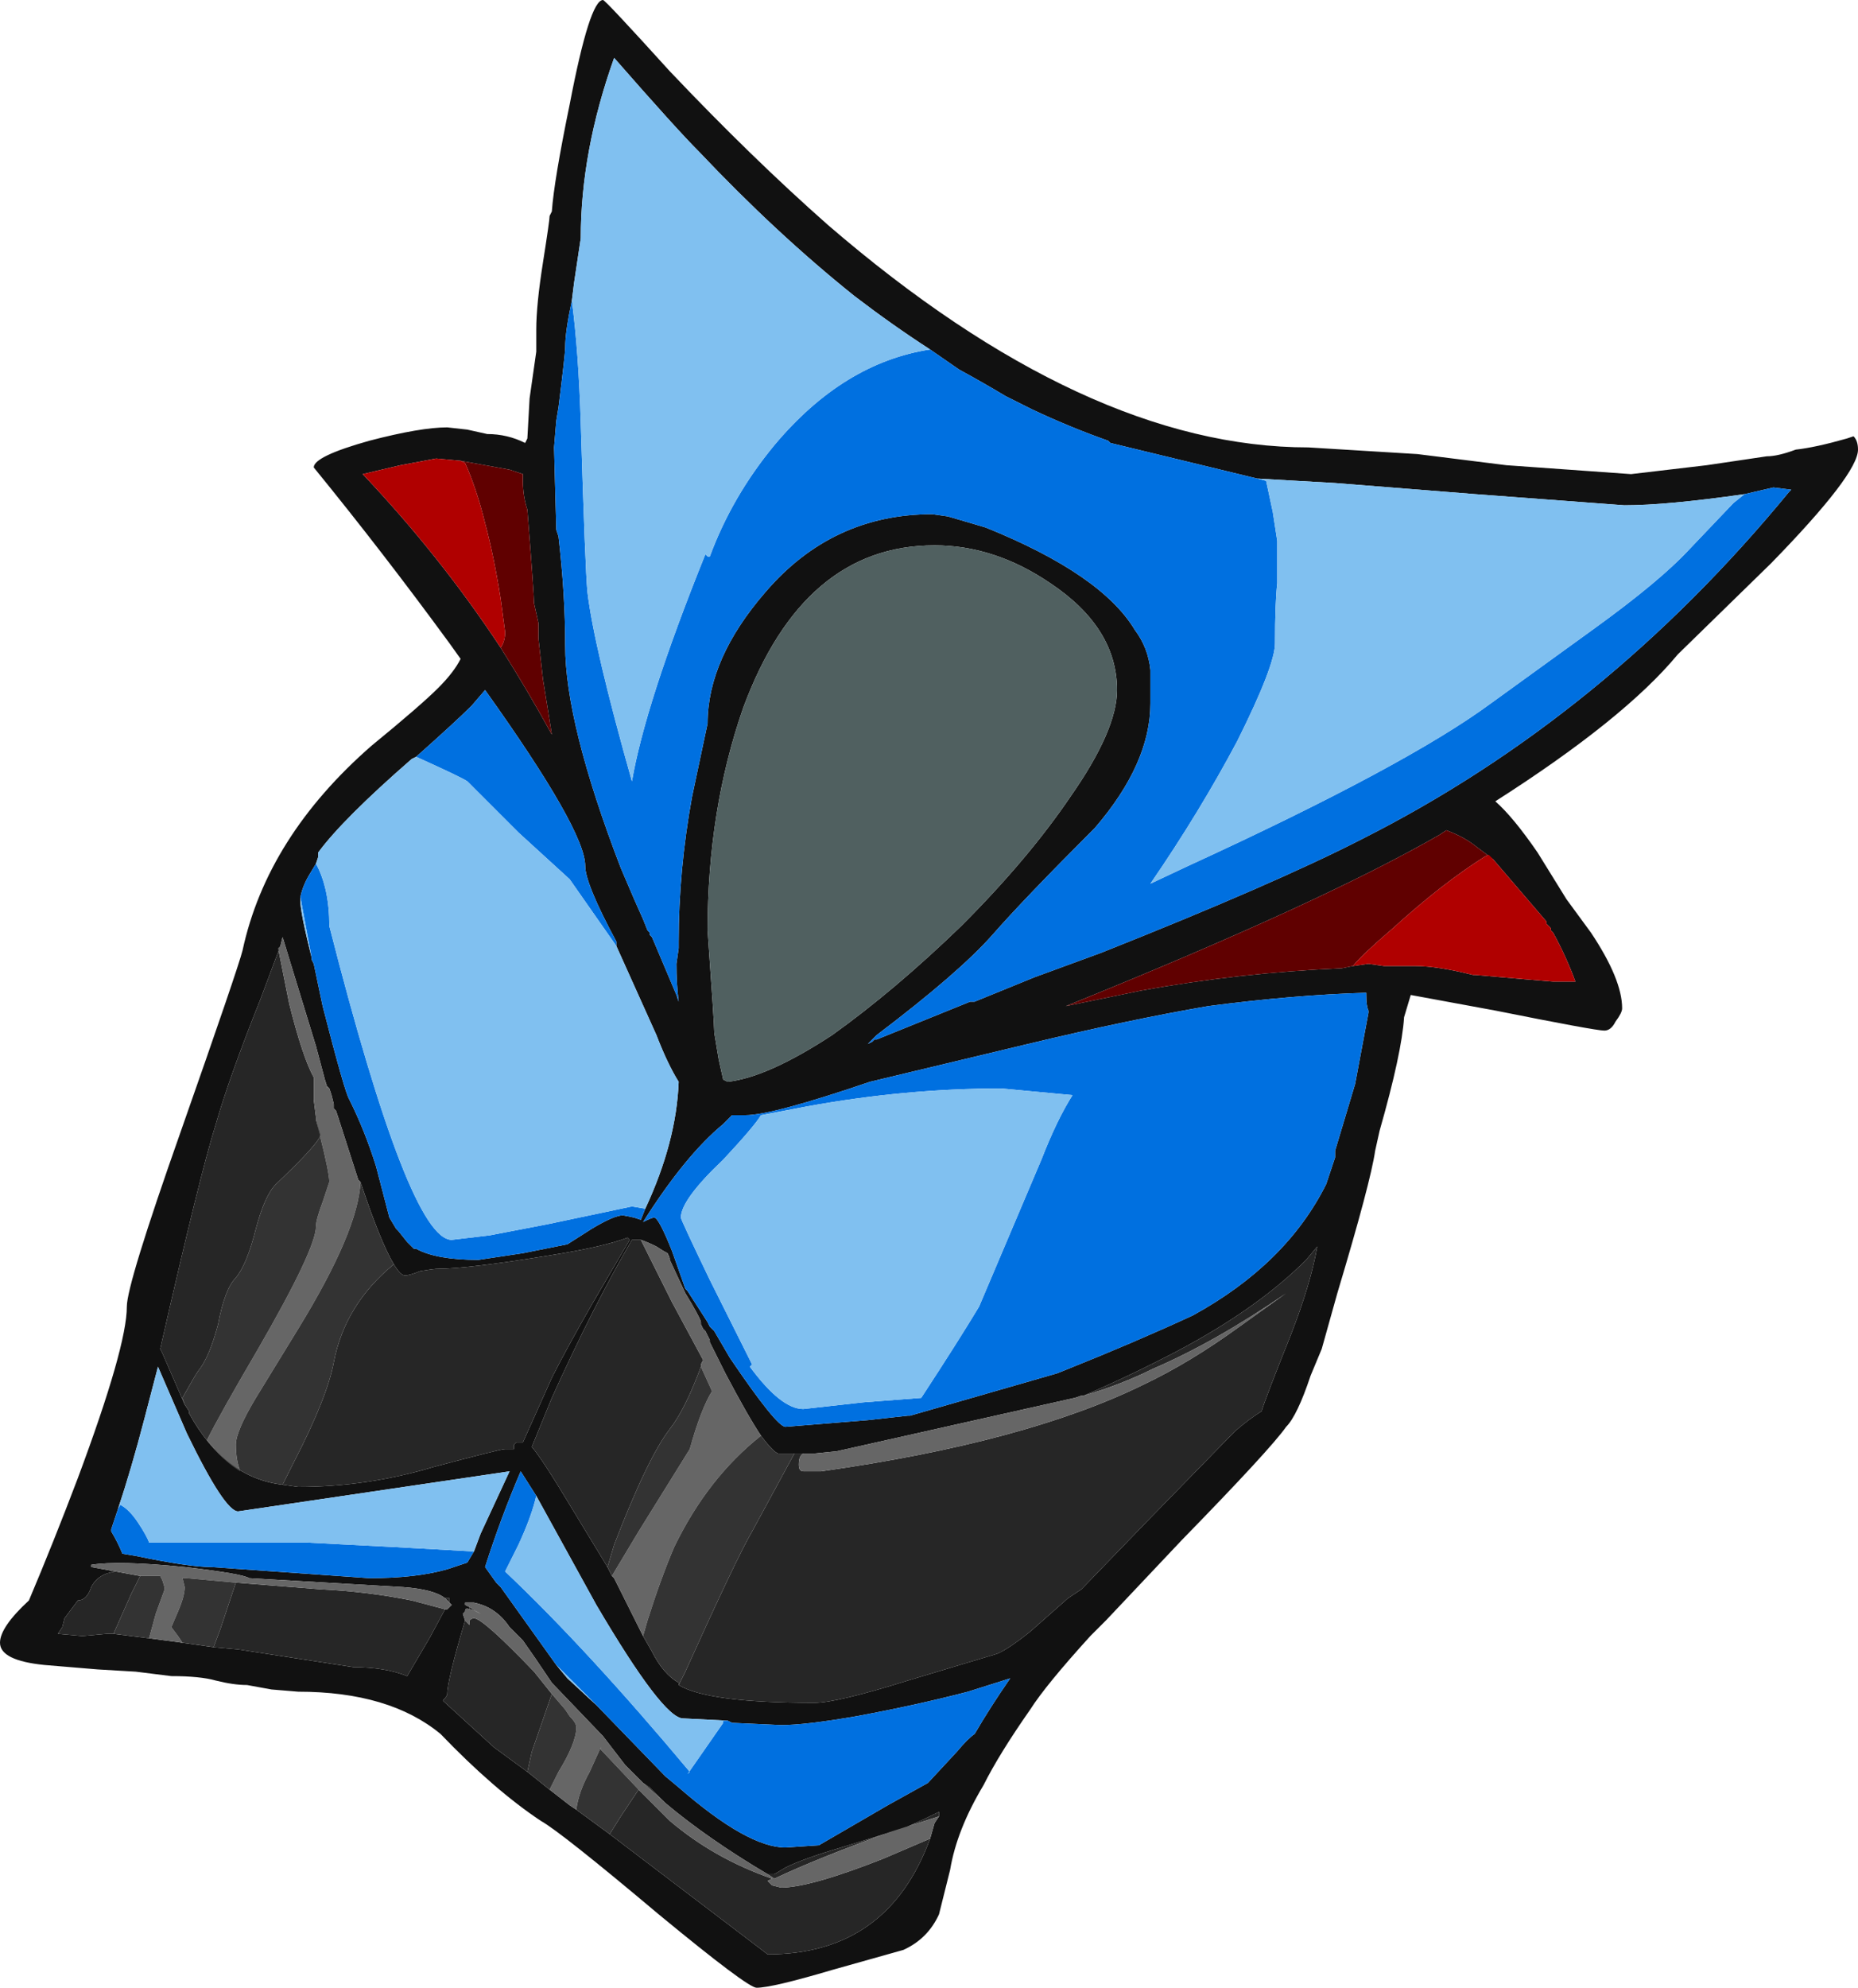 <?xml version="1.0" encoding="UTF-8" standalone="no"?>
<svg xmlns:ffdec="https://www.free-decompiler.com/flash" xmlns:xlink="http://www.w3.org/1999/xlink" ffdec:objectType="frame" height="312.55px" width="292.25px" xmlns="http://www.w3.org/2000/svg">
  <g transform="matrix(1.0, 0.0, 0.0, 1.0, 150.15, 174.3)">
    <use ffdec:characterId="558" height="44.65" transform="matrix(7.0, 0.0, 0.0, 7.0, -150.15, -174.3)" width="41.75" xlink:href="#shape0"/>
  </g>
  <defs>
    <g id="shape0" transform="matrix(1.0, 0.0, 0.0, 1.0, 21.45, 24.9)">
      <path d="M16.9 -14.45 L18.25 -14.65 Q18.5 -14.65 18.9 -14.8 19.35 -14.85 20.05 -15.05 L20.2 -15.1 Q20.3 -15.0 20.3 -14.8 20.3 -14.25 18.35 -12.25 L16.25 -10.2 Q15.05 -8.75 12.15 -6.9 12.55 -6.55 13.1 -5.75 L13.75 -4.7 14.3 -3.95 Q15.0 -2.9 15.0 -2.25 15.0 -2.15 14.85 -1.95 14.75 -1.75 14.6 -1.75 14.4 -1.75 12.15 -2.2 L10.25 -2.55 10.1 -2.05 Q10.05 -1.25 9.55 0.5 L9.45 0.95 Q9.35 1.65 8.6 4.15 L8.25 5.4 8.0 6.0 Q7.7 6.9 7.45 7.15 7.1 7.65 5.1 9.7 L3.4 11.5 3.05 11.85 Q2.05 12.95 1.7 13.5 1.0 14.5 0.65 15.2 0.05 16.2 -0.1 17.1 -0.3 17.9 -0.35 18.1 -0.6 18.65 -1.15 18.9 -1.5 19.0 -2.75 19.35 -4.1 19.75 -4.45 19.75 -4.65 19.75 -6.65 18.1 -8.85 16.25 -9.3 16.0 -10.35 15.3 -11.55 14.05 -12.7 13.1 -14.75 13.1 L-15.35 13.05 -15.9 12.95 Q-16.2 12.95 -16.6 12.85 -16.95 12.75 -17.6 12.75 L-18.4 12.65 -19.25 12.6 -20.45 12.5 Q-21.45 12.4 -21.45 12.0 -21.45 11.65 -20.8 11.05 -20.25 9.75 -19.7 8.3 -18.6 5.35 -18.6 4.45 -18.6 3.95 -17.4 0.55 -16.1 -3.15 -16.0 -3.55 -15.45 -6.1 -13.1 -8.15 -12.0 -9.05 -11.6 -9.45 -11.25 -9.8 -11.1 -10.1 L-11.35 -10.45 Q-12.85 -12.5 -14.4 -14.4 -14.4 -14.65 -13.15 -15.0 -12.0 -15.3 -11.4 -15.3 L-10.95 -15.25 -10.5 -15.15 Q-10.05 -15.15 -9.65 -14.95 L-9.6 -15.05 -9.55 -15.95 -9.4 -17.0 -9.4 -17.5 Q-9.4 -18.05 -9.25 -19.0 -9.1 -19.95 -9.1 -20.05 L-9.05 -20.15 Q-9.0 -20.85 -8.65 -22.55 -8.2 -24.9 -7.9 -24.9 -7.85 -24.9 -6.4 -23.3 -4.55 -21.35 -2.85 -19.85 2.95 -14.85 7.95 -14.85 L10.4 -14.7 12.4 -14.45 15.2 -14.25 16.9 -14.45 M6.8 -14.15 L3.5 -14.95 3.45 -15.0 Q2.6 -15.3 1.75 -15.7 L1.15 -16.0 Q0.65 -16.3 0.1 -16.6 L-0.55 -17.05 Q-1.4 -17.6 -2.25 -18.25 -4.0 -19.65 -5.75 -21.5 -6.25 -22.0 -7.65 -23.6 -8.4 -21.5 -8.4 -19.55 L-8.55 -18.55 -8.6 -18.15 Q-8.75 -17.45 -8.75 -17.1 -8.75 -16.95 -8.9 -15.75 L-8.95 -15.45 -9.0 -14.85 -8.95 -13.0 -8.9 -12.85 Q-8.75 -11.55 -8.75 -10.4 -8.75 -8.65 -7.5 -5.4 L-7.2 -4.7 -7.0 -4.25 -6.9 -4.0 -6.85 -3.95 -6.85 -3.9 -6.8 -3.85 -6.25 -2.55 -6.2 -2.4 Q-6.25 -2.8 -6.25 -3.25 L-6.2 -3.6 -6.2 -3.75 Q-6.2 -5.35 -5.9 -7.0 L-5.55 -8.65 Q-5.55 -10.1 -4.25 -11.6 -2.75 -13.35 -0.5 -13.35 L-0.15 -13.3 0.7 -13.05 Q3.3 -12.0 4.05 -10.75 4.35 -10.35 4.4 -9.85 L4.4 -9.1 Q4.4 -7.75 3.15 -6.3 1.55 -4.7 0.85 -3.9 0.1 -3.05 -1.75 -1.65 L-1.95 -1.45 -1.85 -1.5 -1.8 -1.55 -1.75 -1.55 0.35 -2.4 0.45 -2.4 1.8 -2.95 3.3 -3.5 Q7.2 -5.05 9.15 -6.05 14.6 -8.8 18.75 -13.85 L18.8 -13.9 18.4 -13.95 17.75 -13.8 Q16.0 -13.55 15.05 -13.55 L11.7 -13.8 8.55 -14.05 6.8 -14.15 M2.15 -11.8 Q0.9 -12.65 -0.45 -12.65 -3.4 -12.65 -4.75 -9.0 -5.55 -6.7 -5.55 -4.0 -5.4 -1.9 -5.4 -1.7 L-5.3 -1.1 -5.2 -0.65 -5.1 -0.6 Q-4.2 -0.7 -2.75 -1.65 -1.35 -2.65 0.15 -4.1 1.65 -5.6 2.6 -7.0 3.65 -8.5 3.65 -9.4 3.65 -10.8 2.15 -11.8 M12.1 -5.6 L11.7 -5.9 Q11.45 -6.1 11.05 -6.25 L10.9 -6.15 Q8.2 -4.6 2.5 -2.3 L4.2 -2.65 Q6.4 -3.05 8.7 -3.15 L8.95 -3.2 9.3 -3.25 9.65 -3.2 10.35 -3.2 Q10.85 -3.2 11.65 -3.0 L11.7 -3.0 12.85 -2.9 13.45 -2.85 13.95 -2.85 Q13.75 -3.4 13.45 -3.95 L13.4 -4.0 13.4 -4.05 13.3 -4.15 13.3 -4.2 12.1 -5.6 M-6.0 4.1 L-5.55 4.8 -5.5 4.9 -5.4 5.0 -5.05 5.6 Q-4.0 7.15 -3.8 7.15 L-1.95 7.0 -1.05 6.9 -1.0 6.9 2.3 5.95 2.55 5.85 Q4.05 5.25 5.35 4.65 7.45 3.5 8.35 1.7 L8.55 1.1 8.55 0.95 9.0 -0.55 9.3 -2.15 9.3 -2.2 Q9.25 -2.3 9.25 -2.55 L9.25 -2.6 Q7.6 -2.55 5.7 -2.3 3.95 -2.0 1.65 -1.45 L-1.9 -0.6 Q-4.1 0.15 -4.7 0.15 L-5.0 0.15 -5.2 0.35 Q-6.05 1.05 -7.0 2.55 -6.8 2.45 -6.75 2.45 -6.65 2.45 -6.35 3.2 L-6.05 4.05 -6.0 4.1 M-6.2 12.95 Q-5.55 13.35 -3.15 13.35 -2.65 13.35 -1.05 12.85 L0.95 12.25 Q1.2 12.15 1.7 11.75 L2.55 11.0 Q2.7 10.9 2.85 10.8 L4.3 9.3 6.3 7.25 Q6.65 6.95 6.9 6.8 6.95 6.6 7.55 5.1 8.0 3.95 8.15 3.1 L7.9 3.4 Q6.8 4.5 5.0 5.45 3.95 6.0 2.9 6.45 L2.85 6.45 2.7 6.5 -2.65 7.7 -3.15 7.75 -3.3 7.75 -3.6 7.75 -3.95 7.75 Q-4.05 7.75 -4.35 7.35 -4.65 6.9 -5.15 5.95 L-5.5 5.25 -5.5 5.2 -5.6 5.0 -5.65 4.95 -5.7 4.85 -5.7 4.8 Q-5.7 4.75 -5.9 4.4 L-6.05 4.15 -6.4 3.4 -6.4 3.35 -6.45 3.25 Q-6.55 3.2 -6.7 3.1 -6.9 3.0 -7.05 2.95 L-7.25 2.95 Q-8.1 4.4 -9.05 6.5 L-9.5 7.6 Q-9.25 7.9 -8.65 8.9 L-7.8 10.3 -7.7 10.5 -7.65 10.55 -7.0 11.85 -6.8 12.2 Q-6.55 12.7 -6.2 12.9 L-6.2 12.95 M-8.05 13.4 L-6.5 15.0 -6.2 15.25 Q-4.65 16.6 -3.8 16.6 L-3.05 16.55 -1.5 15.65 -0.6 15.15 0.05 14.45 Q0.3 14.15 0.45 14.05 0.8 13.45 1.25 12.8 L0.3 13.1 Q-0.85 13.4 -2.2 13.65 -3.35 13.85 -3.9 13.85 L-5.0 13.8 -5.1 13.75 -6.1 13.7 Q-6.55 13.7 -8.05 11.15 L-9.4 8.7 -9.75 8.15 Q-10.2 9.2 -10.55 10.3 L-10.3 10.65 -10.2 10.75 -8.95 12.5 -8.7 12.8 -8.05 13.4 M-11.1 -14.55 L-11.65 -14.6 -12.45 -14.45 -13.3 -14.25 Q-11.55 -12.4 -10.2 -10.35 -9.6 -9.4 -9.05 -8.4 L-9.25 -9.65 -9.35 -10.55 -9.35 -10.9 -9.45 -11.35 Q-9.45 -11.55 -9.6 -13.45 -9.7 -13.75 -9.7 -14.1 L-9.7 -14.25 -10.0 -14.35 -11.1 -14.55 M-12.1 -7.9 L-12.2 -7.85 Q-13.75 -6.5 -14.3 -5.75 L-14.3 -5.65 -14.35 -5.5 -14.5 -5.25 Q-14.65 -5.0 -14.7 -4.75 L-14.7 -4.65 Q-14.7 -4.4 -14.45 -3.4 L-14.45 -3.35 -14.4 -3.25 -14.2 -2.3 Q-13.7 -0.35 -13.6 -0.2 -13.25 0.5 -13.0 1.3 L-12.7 2.45 -12.55 2.7 -12.5 2.75 -12.3 3.0 -12.15 3.15 -12.1 3.15 Q-11.65 3.4 -10.7 3.4 L-9.7 3.25 -8.7 3.05 -8.15 2.7 Q-7.65 2.4 -7.45 2.4 L-7.2 2.45 -7.05 2.5 -6.95 2.25 Q-6.25 0.75 -6.2 -0.6 -6.45 -1.0 -6.7 -1.65 L-7.6 -3.65 -7.6 -3.75 Q-8.3 -5.05 -8.3 -5.45 -8.3 -6.25 -10.55 -9.4 L-10.85 -9.05 Q-11.2 -8.7 -12.1 -7.9 M-14.15 -0.65 L-14.35 -1.4 -15.1 -3.85 -15.15 -3.65 -15.6 -2.45 Q-16.3 -0.7 -16.6 0.35 -16.95 1.45 -17.85 5.4 L-17.8 5.5 -17.3 6.65 -17.2 6.8 -17.2 6.85 Q-16.4 8.3 -15.1 8.45 L-14.75 8.5 Q-13.2 8.5 -11.7 8.05 -10.2 7.65 -10.1 7.65 L-9.9 7.65 -9.9 7.55 -9.85 7.5 -9.7 7.5 -9.05 6.05 Q-8.75 5.45 -8.15 4.4 L-7.3 2.95 -7.35 2.9 Q-7.85 3.1 -9.1 3.3 -10.95 3.6 -11.6 3.6 -11.7 3.6 -12.0 3.65 -12.25 3.75 -12.35 3.75 -12.45 3.75 -12.6 3.5 -12.9 3.0 -13.35 1.65 L-13.4 1.6 -13.85 0.2 -13.9 0.05 -13.95 0.0 -13.95 -0.1 -14.0 -0.3 -14.05 -0.45 -14.1 -0.5 -14.15 -0.65 M-18.8 9.0 L-18.95 9.45 -18.95 9.5 Q-18.8 9.75 -18.7 10.0 L-18.4 10.05 Q-17.2 10.3 -16.7 10.3 L-13.15 10.55 Q-12.1 10.55 -11.4 10.35 L-10.95 10.2 -10.8 9.95 -10.65 9.55 -10.0 8.15 -16.1 9.05 Q-16.4 9.05 -17.25 7.3 L-17.9 5.8 -18.2 6.95 Q-18.5 8.1 -18.8 9.0 M-7.4 14.75 L-7.9 14.1 -9.05 12.9 Q-9.45 12.3 -9.7 11.95 -9.85 11.8 -10.0 11.65 -10.3 11.2 -10.8 11.1 L-10.85 11.1 -11.0 11.1 -11.0 11.15 -10.9 11.2 -10.9 11.25 Q-11.0 11.2 -11.0 11.3 L-11.05 11.35 -11.0 11.5 Q-11.4 12.85 -11.4 13.15 -11.4 13.2 -11.5 13.3 L-10.35 14.35 -9.6 14.9 -9.1 15.3 -8.65 15.65 -8.5 15.75 -7.75 16.3 -4.2 19.0 Q-1.5 19.0 -0.55 16.4 L-0.45 16.05 -0.35 15.9 -0.35 15.8 Q-0.65 15.95 -1.1 16.15 L-2.55 16.6 Q-3.4 16.85 -3.8 17.05 L-4.05 17.2 -4.2 17.2 Q-5.55 16.4 -6.5 15.6 L-6.85 15.25 -7.0 15.15 -7.4 14.75 M-11.35 11.1 L-11.35 11.0 -11.45 11.0 Q-11.7 10.8 -12.4 10.75 L-15.85 10.55 Q-16.0 10.45 -17.3 10.3 -18.8 10.15 -19.4 10.25 L-19.4 10.3 -18.85 10.4 Q-19.25 10.45 -19.4 10.75 -19.5 11.05 -19.7 11.05 L-20.0 11.45 -20.05 11.65 -20.15 11.8 -19.6 11.85 -19.05 11.8 -18.9 11.8 -18.1 11.9 -17.35 12.0 -16.65 12.1 -16.1 12.15 -13.5 12.55 Q-12.8 12.55 -12.3 12.75 L-11.8 11.9 -11.45 11.25 -11.4 11.25 -11.3 11.15 -11.35 11.1" fill="#111111" fill-rule="evenodd" stroke="none"/>
      <path d="M-0.55 -17.05 L0.1 -16.6 Q0.65 -16.3 1.15 -16.0 L1.75 -15.7 Q2.6 -15.3 3.45 -15.0 L3.5 -14.95 6.8 -14.15 7.0 -14.1 7.15 -13.4 7.25 -12.75 7.25 -11.8 Q7.2 -11.35 7.2 -10.45 7.2 -9.95 6.35 -8.25 5.5 -6.65 4.4 -5.05 L5.25 -5.45 Q10.15 -7.7 12.05 -9.1 L14.4 -10.8 Q15.85 -11.85 16.5 -12.55 L17.5 -13.6 17.75 -13.8 18.4 -13.95 18.8 -13.9 18.75 -13.85 Q14.6 -8.8 9.15 -6.05 7.2 -5.05 3.3 -3.5 L1.8 -2.95 0.45 -2.4 0.35 -2.4 -1.75 -1.55 -1.8 -1.55 -1.85 -1.5 -1.95 -1.45 -1.75 -1.65 Q0.1 -3.05 0.85 -3.9 1.55 -4.7 3.15 -6.3 4.4 -7.75 4.4 -9.1 L4.4 -9.85 Q4.35 -10.35 4.05 -10.75 3.3 -12.0 0.7 -13.05 L-0.15 -13.3 -0.5 -13.35 Q-2.75 -13.35 -4.25 -11.6 -5.55 -10.1 -5.55 -8.65 L-5.9 -7.0 Q-6.2 -5.35 -6.2 -3.75 L-6.2 -3.6 -6.25 -3.25 Q-6.25 -2.8 -6.2 -2.4 L-6.25 -2.55 -6.8 -3.85 -6.85 -3.9 -6.85 -3.95 -6.9 -4.0 -7.0 -4.25 -7.2 -4.7 -7.5 -5.4 Q-8.75 -8.65 -8.75 -10.4 -8.75 -11.55 -8.9 -12.85 L-8.95 -13.0 -9.0 -14.85 -8.95 -15.45 -8.9 -15.75 Q-8.75 -16.95 -8.75 -17.1 -8.75 -17.45 -8.6 -18.15 -8.45 -17.0 -8.4 -15.4 -8.3 -12.1 -8.25 -11.6 -8.1 -10.35 -7.25 -7.35 -6.95 -9.1 -5.6 -12.45 L-5.55 -12.4 -5.5 -12.4 Q-5.0 -13.75 -4.05 -14.9 -2.5 -16.75 -0.55 -17.05 M1.05 -0.45 Q-1.1 -0.45 -3.3 -0.05 L-4.35 0.15 Q-4.5 0.4 -5.2 1.15 -6.15 2.05 -6.15 2.45 -6.15 2.5 -5.5 3.85 L-4.55 5.75 -4.6 5.8 Q-3.9 6.75 -3.4 6.75 L-2.05 6.6 -0.75 6.5 Q0.1 5.2 0.55 4.45 L1.95 1.15 Q2.3 0.25 2.65 -0.3 L1.05 -0.45 M-6.05 4.05 L-6.35 3.2 Q-6.65 2.45 -6.75 2.45 -6.8 2.45 -7.0 2.55 -6.05 1.05 -5.2 0.35 L-5.0 0.15 -4.7 0.15 Q-4.1 0.15 -1.9 -0.6 L1.65 -1.45 Q3.95 -2.0 5.7 -2.3 7.6 -2.55 9.25 -2.6 L9.25 -2.55 Q9.25 -2.3 9.3 -2.2 L9.3 -2.15 9.0 -0.55 8.55 0.95 8.55 1.1 8.35 1.7 Q7.45 3.5 5.35 4.65 4.05 5.25 2.55 5.85 L2.3 5.95 -1.0 6.9 -1.05 6.9 -1.95 7.0 -3.8 7.15 Q-4.0 7.15 -5.05 5.6 L-5.4 5.0 -5.5 4.9 -5.55 4.8 -6.0 4.1 -6.05 4.05 M-5.1 13.75 L-5.0 13.8 -3.9 13.85 Q-3.35 13.85 -2.2 13.65 -0.85 13.4 0.3 13.1 L1.25 12.8 Q0.8 13.45 0.45 14.05 0.3 14.15 0.05 14.45 L-0.6 15.15 -1.5 15.65 -3.05 16.55 -3.8 16.6 Q-4.65 16.6 -6.2 15.25 L-6.5 15.0 -8.05 13.4 -8.95 12.5 -10.2 10.75 -10.3 10.65 -10.55 10.3 Q-10.2 9.2 -9.75 8.15 L-9.4 8.7 Q-9.5 9.15 -9.8 9.8 L-10.1 10.4 Q-8.25 12.15 -5.95 14.9 L-6.0 14.95 -5.2 13.8 -5.2 13.75 -5.1 13.75 M-14.35 -5.5 Q-14.05 -4.95 -14.05 -4.1 -12.25 2.95 -11.3 2.95 L-10.45 2.85 -9.15 2.6 -7.25 2.2 -6.95 2.25 -7.05 2.5 -7.2 2.45 -7.45 2.4 Q-7.65 2.4 -8.15 2.7 L-8.7 3.05 -9.7 3.25 -10.7 3.4 Q-11.65 3.4 -12.1 3.15 L-12.15 3.15 -12.3 3.0 -12.5 2.75 -12.55 2.7 -12.7 2.45 -13.0 1.3 Q-13.25 0.5 -13.6 -0.2 -13.7 -0.35 -14.2 -2.3 L-14.4 -3.25 -14.45 -3.35 -14.45 -3.4 -14.7 -4.75 Q-14.65 -5.0 -14.5 -5.25 L-14.35 -5.5 M-7.6 -3.65 L-8.65 -5.15 -9.8 -6.2 -10.95 -7.35 Q-11.1 -7.45 -12.1 -7.9 -11.2 -8.7 -10.85 -9.05 L-10.55 -9.4 Q-8.3 -6.25 -8.3 -5.45 -8.3 -5.05 -7.6 -3.75 L-7.6 -3.65 M-10.8 9.95 L-10.95 10.2 -11.4 10.35 Q-12.1 10.55 -13.15 10.55 L-16.7 10.3 Q-17.2 10.3 -18.4 10.05 L-18.7 10.0 Q-18.8 9.75 -18.95 9.5 L-18.95 9.45 -18.8 9.0 -18.75 8.9 Q-18.55 9.0 -18.35 9.3 -18.15 9.6 -18.1 9.75 L-14.55 9.75 -12.6 9.85 -10.8 9.95" fill="#0070e0" fill-rule="evenodd" stroke="none"/>
      <path d="M-0.55 -17.05 Q-2.5 -16.75 -4.05 -14.9 -5.0 -13.75 -5.5 -12.4 L-5.55 -12.4 -5.6 -12.45 Q-6.95 -9.1 -7.25 -7.35 -8.1 -10.35 -8.25 -11.6 -8.3 -12.1 -8.4 -15.4 -8.45 -17.0 -8.6 -18.15 L-8.55 -18.55 -8.4 -19.55 Q-8.4 -21.5 -7.65 -23.6 -6.25 -22.0 -5.75 -21.5 -4.0 -19.65 -2.25 -18.25 -1.4 -17.6 -0.55 -17.05 M0.35 -2.4 L0.45 -2.4 0.35 -2.4 M17.75 -13.8 L17.5 -13.6 16.5 -12.55 Q15.85 -11.85 14.4 -10.8 L12.05 -9.1 Q10.15 -7.7 5.25 -5.45 L4.4 -5.05 Q5.5 -6.65 6.35 -8.25 7.2 -9.95 7.2 -10.45 7.2 -11.35 7.25 -11.8 L7.25 -12.75 7.15 -13.4 7.0 -14.1 6.8 -14.15 8.55 -14.05 11.7 -13.8 15.05 -13.55 Q16.0 -13.55 17.75 -13.8 M1.05 -0.45 L2.65 -0.3 Q2.3 0.25 1.95 1.15 L0.55 4.45 Q0.1 5.2 -0.75 6.5 L-2.05 6.6 -3.4 6.75 Q-3.9 6.75 -4.6 5.8 L-4.55 5.75 -5.5 3.85 Q-6.15 2.5 -6.15 2.45 -6.15 2.05 -5.2 1.15 -4.5 0.4 -4.35 0.15 L-3.3 -0.05 Q-1.1 -0.45 1.05 -0.45 M-6.0 4.1 L-6.05 4.05 -6.0 4.1 M-5.1 13.75 L-5.2 13.75 -5.2 13.8 -6.0 14.95 -5.95 14.9 Q-8.25 12.15 -10.1 10.4 L-9.8 9.8 Q-9.5 9.15 -9.4 8.7 L-8.05 11.15 Q-6.55 13.7 -6.1 13.7 L-5.1 13.75 M-8.95 12.5 L-8.05 13.4 -8.7 12.8 -8.95 12.5 M-14.35 -5.5 L-14.3 -5.65 -14.3 -5.75 Q-13.75 -6.5 -12.2 -7.85 L-12.1 -7.9 Q-11.1 -7.45 -10.95 -7.35 L-9.8 -6.2 -8.65 -5.15 -7.6 -3.65 -6.7 -1.65 Q-6.45 -1.0 -6.2 -0.6 -6.25 0.75 -6.95 2.25 L-7.25 2.2 -9.15 2.6 -10.45 2.85 -11.3 2.95 Q-12.25 2.95 -14.05 -4.1 -14.05 -4.95 -14.35 -5.5 M-14.45 -3.4 Q-14.7 -4.4 -14.7 -4.65 L-14.7 -4.75 -14.45 -3.4 M-18.8 9.0 Q-18.5 8.1 -18.2 6.95 L-17.9 5.8 -17.25 7.3 Q-16.4 9.05 -16.1 9.05 L-10.0 8.15 -10.65 9.55 -10.8 9.95 -12.6 9.85 -14.55 9.75 -18.1 9.75 Q-18.15 9.6 -18.35 9.3 -18.55 9.0 -18.75 8.9 L-18.8 9.0" fill="#80c0f0" fill-rule="evenodd" stroke="none"/>
      <path d="M2.15 -11.8 Q3.65 -10.8 3.65 -9.4 3.65 -8.5 2.6 -7.0 1.65 -5.6 0.15 -4.1 -1.35 -2.65 -2.75 -1.65 -4.2 -0.7 -5.1 -0.6 L-5.2 -0.65 -5.3 -1.1 -5.4 -1.7 Q-5.4 -1.9 -5.55 -4.0 -5.55 -6.7 -4.75 -9.0 -3.4 -12.65 -0.45 -12.65 0.9 -12.65 2.15 -11.8" fill="#506060" fill-rule="evenodd" stroke="none"/>
      <path d="M8.95 -3.2 L8.7 -3.15 Q6.4 -3.05 4.2 -2.65 L2.5 -2.3 Q8.2 -4.6 10.9 -6.15 L11.05 -6.25 Q11.45 -6.1 11.7 -5.9 L12.1 -5.6 12.0 -5.7 11.9 -5.65 Q10.95 -5.05 9.85 -4.05 9.15 -3.45 8.95 -3.2 M-10.2 -10.35 Q-10.1 -10.5 -10.1 -10.7 L-10.2 -11.45 Q-10.35 -12.4 -10.55 -13.15 -10.75 -13.95 -11.0 -14.5 L-11.1 -14.55 -10.0 -14.35 -9.7 -14.25 -9.7 -14.1 Q-9.7 -13.75 -9.6 -13.45 -9.45 -11.55 -9.45 -11.35 L-9.35 -10.9 -9.35 -10.55 -9.25 -9.65 -9.05 -8.4 Q-9.6 -9.4 -10.2 -10.35" fill="#600000" fill-rule="evenodd" stroke="none"/>
      <path d="M8.95 -3.2 Q9.15 -3.45 9.85 -4.05 10.95 -5.05 11.9 -5.65 L12.0 -5.7 12.1 -5.6 13.3 -4.2 13.3 -4.15 13.4 -4.05 13.4 -4.0 13.45 -3.95 Q13.75 -3.4 13.95 -2.85 L13.45 -2.85 12.85 -2.9 11.7 -3.0 11.65 -3.0 Q10.85 -3.2 10.35 -3.2 L9.65 -3.2 9.3 -3.25 8.95 -3.2 M-11.1 -14.55 L-11.0 -14.5 Q-10.75 -13.95 -10.55 -13.15 -10.35 -12.4 -10.2 -11.45 L-10.1 -10.7 Q-10.1 -10.5 -10.2 -10.35 -11.55 -12.4 -13.3 -14.25 L-12.45 -14.45 -11.65 -14.6 -11.1 -14.55" fill="#b00000" fill-rule="evenodd" stroke="none"/>
      <path d="M2.9 6.45 Q3.95 6.0 5.0 5.45 6.8 4.5 7.9 3.4 L8.15 3.1 Q8.0 3.95 7.55 5.1 6.95 6.6 6.9 6.8 6.65 6.95 6.3 7.25 L4.3 9.3 2.85 10.8 Q2.7 10.9 2.55 11.0 L1.7 11.75 Q1.2 12.15 0.95 12.25 L-1.05 12.85 Q-2.65 13.35 -3.15 13.35 -5.55 13.35 -6.2 12.95 L-6.05 12.65 Q-4.9 10.1 -4.55 9.5 L-3.6 7.75 -3.3 7.75 -3.4 7.75 Q-3.5 7.8 -3.5 8.0 -3.5 8.15 -3.4 8.15 L-3.0 8.15 Q1.6 7.5 4.25 6.2 5.3 5.7 6.4 4.9 L7.45 4.15 Q5.85 5.25 4.45 5.85 3.75 6.2 2.9 6.45 M-7.8 10.3 L-8.65 8.9 Q-9.25 7.9 -9.5 7.6 L-9.05 6.5 Q-8.1 4.4 -7.25 2.95 L-7.05 2.95 -6.35 4.35 -5.65 5.65 -5.7 5.75 -5.7 5.8 Q-6.05 6.75 -6.4 7.2 -6.9 7.85 -7.65 9.8 L-7.8 10.3 M-6.45 3.25 L-6.4 3.35 -6.4 3.4 -6.45 3.25 M-15.15 -3.65 L-15.2 -3.6 -14.95 -2.35 Q-14.65 -1.15 -14.4 -0.7 L-14.4 -0.2 -14.35 0.2 -14.35 0.25 -14.25 0.6 Q-14.3 0.8 -15.25 1.7 -15.5 1.95 -15.7 2.7 -15.9 3.5 -16.15 3.8 -16.4 4.05 -16.55 4.85 -16.75 5.6 -17.0 5.9 -17.1 6.05 -17.35 6.5 L-17.3 6.65 -17.8 5.5 -17.85 5.4 Q-16.95 1.45 -16.6 0.35 -16.3 -0.7 -15.6 -2.45 L-15.15 -3.65 M-12.6 3.5 Q-12.45 3.75 -12.35 3.75 -12.25 3.75 -12.0 3.65 -11.7 3.6 -11.6 3.6 -10.95 3.6 -9.1 3.3 -7.85 3.1 -7.35 2.9 L-7.3 2.95 -8.15 4.4 Q-8.75 5.45 -9.05 6.05 L-9.7 7.5 -9.85 7.5 -9.9 7.55 -9.9 7.65 -10.1 7.65 Q-10.2 7.65 -11.7 8.05 -13.2 8.5 -14.75 8.5 L-15.1 8.45 -14.85 7.95 Q-14.1 6.5 -13.95 5.7 -13.7 4.4 -12.6 3.5 M-7.0 15.15 L-6.85 15.25 -6.5 15.6 -7.0 15.15 M-4.2 17.2 L-4.05 17.2 -3.8 17.05 Q-3.4 16.85 -2.55 16.6 L-1.1 16.15 Q-0.65 15.95 -0.35 15.8 L-0.35 15.9 -1.45 16.25 Q-3.1 16.85 -4.05 17.3 L-4.2 17.2 M-0.55 16.4 Q-1.5 19.0 -4.2 19.0 L-7.75 16.3 -7.5 15.9 -7.1 15.3 -6.4 16.0 Q-5.4 16.85 -4.1 17.3 L-4.2 17.35 -4.1 17.45 -3.9 17.5 Q-3.25 17.5 -1.6 16.85 L-0.55 16.4 M-9.6 14.9 L-10.35 14.35 -11.5 13.3 Q-11.4 13.2 -11.4 13.15 -11.4 12.85 -11.0 11.5 L-10.9 11.6 -10.9 11.5 Q-10.85 11.45 -10.8 11.45 -10.6 11.45 -9.45 12.65 L-9.05 13.15 -9.5 14.45 -9.6 14.9 M-10.9 11.25 L-10.9 11.2 -10.65 11.35 -10.75 11.3 Q-10.85 11.25 -10.9 11.25 M-10.85 11.1 L-10.8 11.1 -10.85 11.1 M-11.45 11.0 L-11.35 11.0 -11.35 11.1 -11.45 11.0 M-11.45 11.25 L-11.8 11.9 -12.3 12.75 Q-12.8 12.55 -13.5 12.55 L-16.1 12.15 -16.65 12.1 -16.5 11.7 -16.15 10.65 -14.25 10.8 Q-13.2 10.85 -12.2 11.05 L-11.45 11.25 M-18.9 11.8 L-19.05 11.8 -19.6 11.85 -20.15 11.8 -20.05 11.65 -20.0 11.45 -19.7 11.05 Q-19.5 11.05 -19.4 10.75 -19.25 10.45 -18.85 10.4 L-18.3 10.5 -18.5 10.9 -18.9 11.8" fill="#262626" fill-rule="evenodd" stroke="none"/>
      <path d="M2.9 6.45 Q3.75 6.2 4.45 5.85 5.85 5.25 7.45 4.15 L6.4 4.9 Q5.3 5.7 4.25 6.2 1.6 7.5 -3.0 8.15 L-3.4 8.15 Q-3.5 8.15 -3.5 8.0 -3.5 7.8 -3.4 7.75 L-3.3 7.75 -3.15 7.75 -2.65 7.7 2.7 6.5 2.85 6.45 2.9 6.45 M-7.0 11.85 L-7.65 10.55 -7.7 10.5 -7.1 9.5 -5.95 7.65 Q-5.7 6.75 -5.45 6.35 L-5.7 5.8 -5.7 5.75 -5.65 5.65 -6.35 4.35 -7.05 2.95 Q-6.9 3.0 -6.7 3.1 -6.55 3.2 -6.45 3.25 L-6.4 3.4 -6.05 4.15 -5.9 4.4 Q-5.7 4.75 -5.7 4.8 L-5.7 4.85 -5.65 4.95 -5.6 5.0 -5.5 5.2 -5.5 5.25 -5.15 5.95 Q-4.65 6.9 -4.35 7.35 -5.55 8.3 -6.3 9.85 -6.6 10.55 -6.9 11.5 L-7.0 11.85 M-15.15 -3.65 L-15.1 -3.85 -14.35 -1.4 -14.15 -0.65 -14.1 -0.45 -14.1 -0.5 -14.05 -0.45 -14.0 -0.3 -13.95 -0.1 -13.95 0.0 -13.9 0.05 -13.85 0.2 -13.4 1.6 -13.35 1.65 Q-13.4 2.75 -14.75 4.95 L-15.7 6.5 Q-16.15 7.25 -16.15 7.55 -16.15 7.9 -16.05 8.15 -16.45 7.9 -16.8 7.45 -16.5 6.85 -15.65 5.4 -14.35 3.15 -14.35 2.65 -14.35 2.5 -14.2 2.1 L-14.05 1.65 Q-14.05 1.45 -14.25 0.65 L-14.35 0.25 -14.35 0.2 -14.4 -0.2 -14.4 -0.7 Q-14.65 -1.15 -14.95 -2.35 L-15.2 -3.6 -15.15 -3.65 M-10.8 11.1 Q-10.3 11.2 -10.0 11.65 -9.85 11.8 -9.7 11.95 -9.45 12.3 -9.05 12.9 L-7.9 14.1 -7.4 14.75 -7.0 15.15 -6.5 15.6 Q-5.55 16.4 -4.2 17.2 L-4.05 17.3 Q-3.1 16.85 -1.45 16.25 L-0.35 15.9 -0.45 16.05 -0.55 16.4 -1.6 16.85 Q-3.25 17.5 -3.9 17.5 L-4.1 17.45 -4.2 17.35 -4.1 17.3 Q-5.4 16.85 -6.4 16.0 L-7.1 15.3 -7.95 14.4 -7.95 14.35 -8.2 14.9 Q-8.45 15.35 -8.5 15.75 L-8.65 15.65 -9.1 15.3 -8.9 14.9 Q-8.5 14.25 -8.5 13.9 -8.5 13.8 -8.65 13.65 L-8.75 13.5 -9.05 13.15 -9.45 12.65 Q-10.6 11.45 -10.8 11.45 -10.85 11.45 -10.9 11.5 L-10.9 11.6 -11.0 11.5 -11.05 11.35 -11.0 11.3 Q-11.0 11.2 -10.9 11.25 -10.85 11.25 -10.75 11.3 L-10.65 11.35 -10.9 11.2 -11.0 11.15 -11.0 11.1 -10.85 11.1 -10.8 11.1 M-11.35 11.1 L-11.3 11.15 -11.4 11.25 -11.45 11.25 -12.2 11.05 Q-13.2 10.85 -14.25 10.8 L-16.15 10.65 -17.25 10.55 -17.35 10.55 -17.3 10.75 Q-17.3 10.95 -17.45 11.3 L-17.6 11.65 -17.45 11.85 -17.35 12.0 -18.1 11.9 -17.95 11.35 -17.75 10.8 Q-17.75 10.75 -17.8 10.6 L-17.85 10.5 -18.3 10.5 -18.85 10.4 -19.4 10.3 -19.4 10.25 Q-18.8 10.15 -17.3 10.3 -16.0 10.45 -15.85 10.55 L-12.4 10.75 Q-11.7 10.8 -11.45 11.0 L-11.35 11.1" fill="#666666" fill-rule="evenodd" stroke="none"/>
      <path d="M-3.6 7.75 L-4.55 9.5 Q-4.9 10.1 -6.05 12.65 L-6.2 12.95 -6.2 12.9 Q-6.55 12.7 -6.8 12.2 L-7.0 11.85 -6.9 11.5 Q-6.6 10.55 -6.3 9.85 -5.55 8.3 -4.35 7.35 -4.05 7.75 -3.95 7.75 L-3.6 7.75 M-7.7 10.5 L-7.8 10.3 -7.65 9.8 Q-6.9 7.85 -6.4 7.2 -6.05 6.75 -5.7 5.8 L-5.45 6.35 Q-5.7 6.75 -5.95 7.65 L-7.1 9.5 -7.7 10.5 M-14.35 0.25 L-14.25 0.65 Q-14.05 1.45 -14.05 1.65 L-14.2 2.1 Q-14.35 2.5 -14.35 2.65 -14.35 3.15 -15.65 5.4 -16.5 6.85 -16.8 7.45 -16.45 7.9 -16.05 8.15 -16.15 7.9 -16.15 7.55 -16.15 7.25 -15.7 6.5 L-14.75 4.95 Q-13.4 2.75 -13.35 1.65 -12.9 3.0 -12.6 3.5 -13.7 4.4 -13.95 5.7 -14.1 6.5 -14.85 7.95 L-15.1 8.45 Q-16.4 8.3 -17.2 6.85 L-17.2 6.8 -17.3 6.65 -17.35 6.5 Q-17.1 6.05 -17.0 5.9 -16.75 5.6 -16.55 4.85 -16.4 4.05 -16.15 3.8 -15.9 3.5 -15.7 2.7 -15.5 1.95 -15.25 1.7 -14.3 0.8 -14.25 0.6 L-14.35 0.25 M-14.1 -0.5 L-14.1 -0.45 -14.15 -0.65 -14.1 -0.5 M-7.4 14.75 L-7.0 15.15 -7.4 14.75 M-7.75 16.3 L-8.5 15.75 Q-8.45 15.35 -8.2 14.9 L-7.95 14.35 -7.95 14.4 -7.1 15.3 -7.5 15.9 -7.75 16.3 M-9.1 15.3 L-9.6 14.9 -9.5 14.45 -9.05 13.15 -8.75 13.5 -8.65 13.65 Q-8.5 13.8 -8.5 13.9 -8.5 14.25 -8.9 14.9 L-9.1 15.3 M-16.65 12.1 L-17.35 12.0 -17.45 11.85 -17.6 11.65 -17.45 11.3 Q-17.3 10.95 -17.3 10.75 L-17.35 10.55 -17.25 10.55 -16.15 10.65 -16.5 11.7 -16.65 12.1 M-18.1 11.9 L-18.9 11.8 -18.5 10.9 -18.3 10.5 -17.85 10.5 -17.8 10.6 Q-17.75 10.75 -17.75 10.8 L-17.95 11.35 -18.1 11.9" fill="#333333" fill-rule="evenodd" stroke="none"/>
    </g>
  </defs>
</svg>
